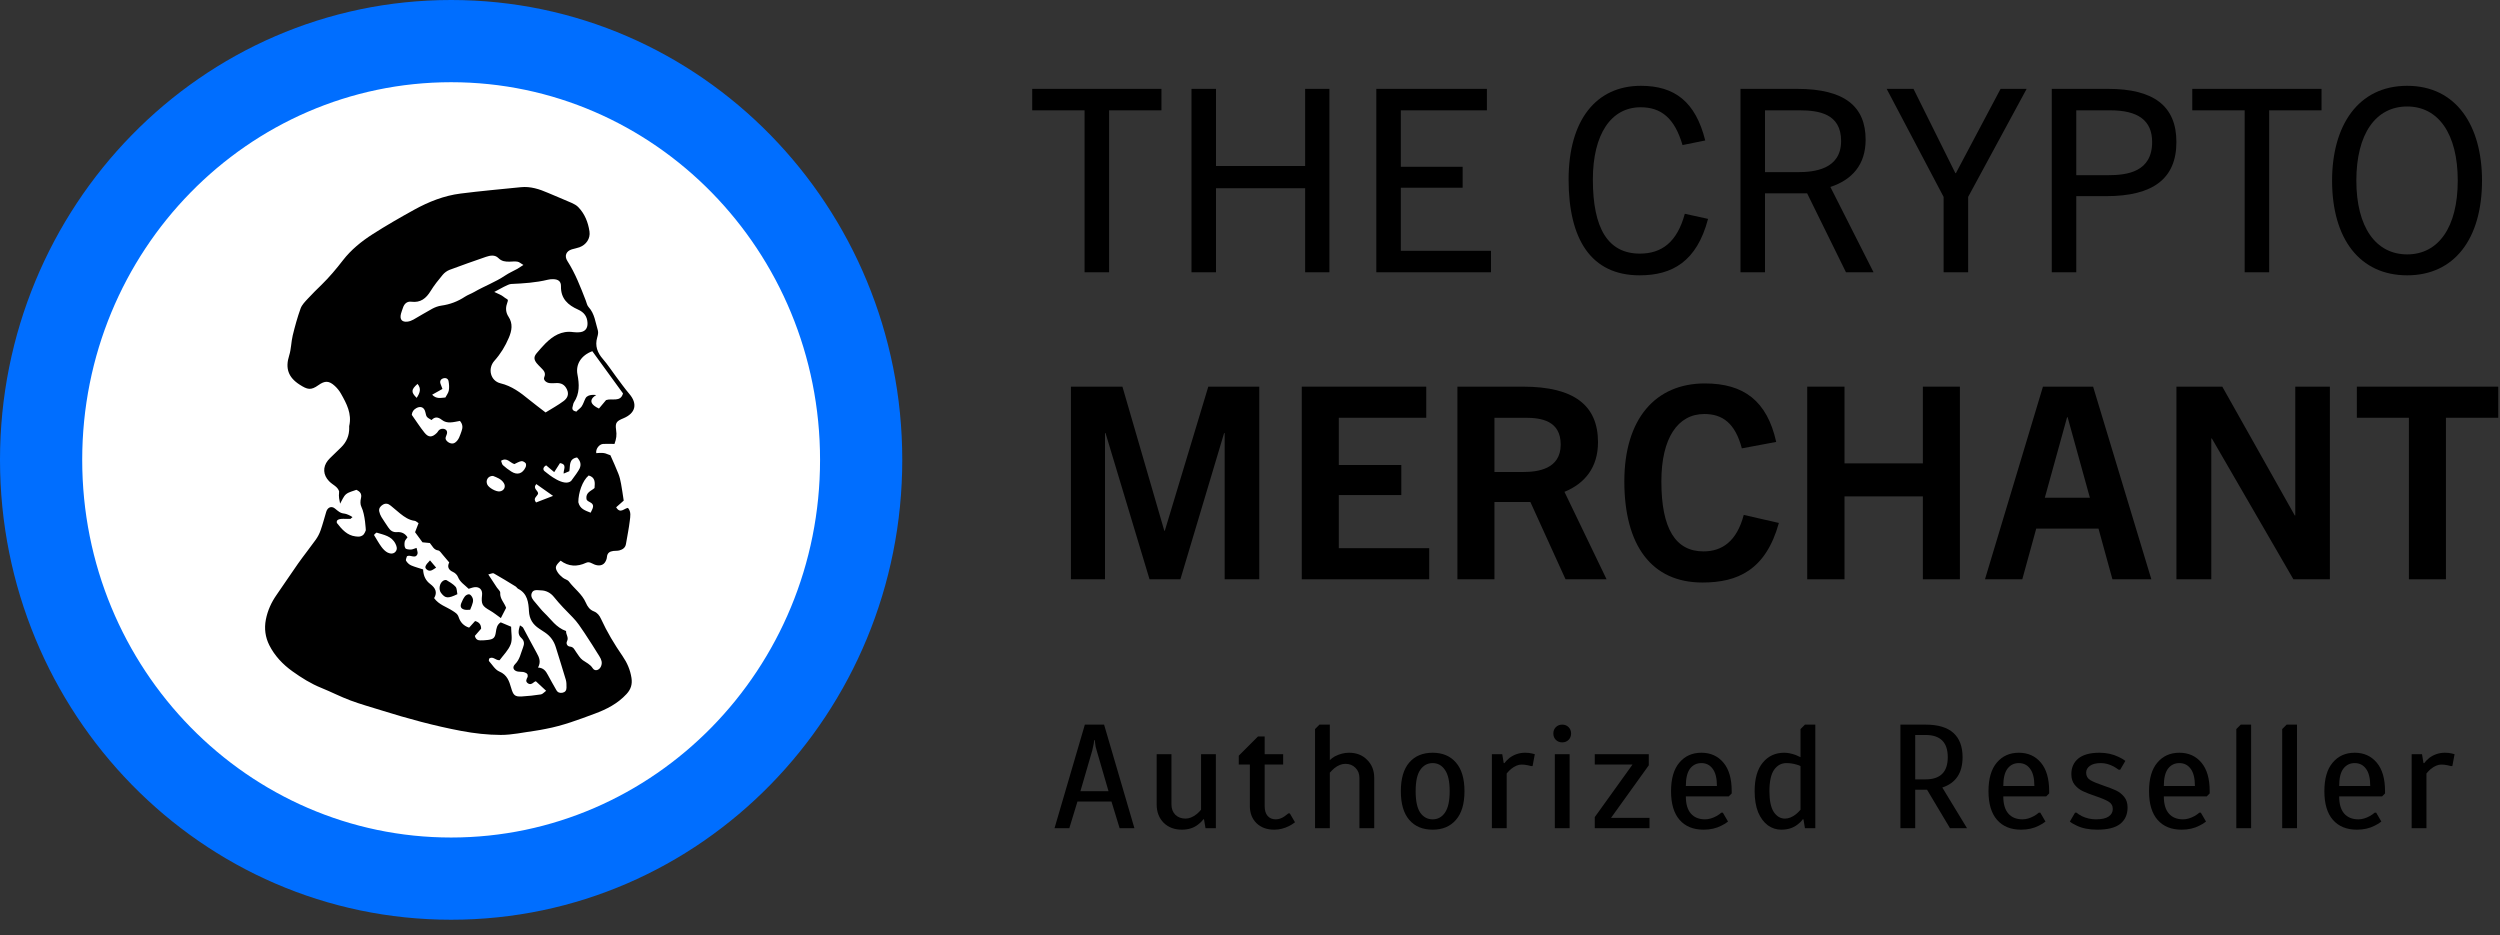 <svg width="139" height="52" viewBox="0 0 139 52" fill="none" xmlns="http://www.w3.org/2000/svg">
<rect x="0" y="0" width="139" height="52" fill="#333333" stroke="none"/>
<path d="M58.631 46.048L60.318 40.289H61.387L63.074 46.048H62.251L61.798 44.567H59.906L59.454 46.048H58.631ZM61.634 43.991L60.976 41.729C60.954 41.668 60.935 41.6 60.918 41.523C60.907 41.441 60.899 41.38 60.893 41.342L60.869 41.153H60.836L60.811 41.35C60.773 41.537 60.745 41.663 60.729 41.729L60.071 43.991H61.634Z" fill="black"/>
<path d="M65.709 46.13C65.298 46.13 64.96 46.002 64.697 45.744C64.439 45.481 64.311 45.143 64.311 44.732V41.934H65.133V44.732C65.133 44.962 65.204 45.151 65.347 45.3C65.495 45.442 65.684 45.514 65.915 45.514C66.118 45.514 66.323 45.431 66.532 45.267C66.62 45.195 66.702 45.113 66.779 45.02V41.934H67.602V46.048H67.026L66.943 45.555H66.902C66.825 45.664 66.729 45.76 66.614 45.843C66.373 46.035 66.071 46.13 65.709 46.13Z" fill="black"/>
<path d="M70.85 46.13C70.438 46.13 70.109 46.01 69.862 45.769C69.616 45.527 69.492 45.209 69.492 44.814V42.51H68.875V42.017L69.945 40.947H70.315V41.934H71.344V42.51H70.315V44.814C70.315 45.056 70.37 45.239 70.48 45.365C70.589 45.492 70.74 45.555 70.932 45.555C71.097 45.555 71.258 45.5 71.418 45.39C71.489 45.341 71.56 45.286 71.631 45.225H71.714L72.002 45.719C71.881 45.812 71.771 45.881 71.673 45.925C71.409 46.062 71.135 46.13 70.85 46.13Z" fill="black"/>
<path d="M73.116 40.536L73.362 40.289H73.938V42.264C74.026 42.176 74.117 42.107 74.21 42.058C74.473 41.921 74.739 41.852 75.008 41.852C75.419 41.852 75.754 41.984 76.012 42.247C76.275 42.505 76.407 42.84 76.407 43.251V46.048H75.584V43.251C75.584 43.02 75.51 42.834 75.362 42.691C75.219 42.543 75.033 42.469 74.802 42.469C74.599 42.469 74.394 42.551 74.185 42.716C74.097 42.793 74.015 42.875 73.938 42.963V46.048H73.116V40.536Z" fill="black"/>
<path d="M79.656 46.13C79.102 46.13 78.669 45.95 78.356 45.587C78.043 45.225 77.887 44.693 77.887 43.991C77.887 43.289 78.043 42.757 78.356 42.395C78.669 42.033 79.102 41.852 79.656 41.852C80.204 41.852 80.635 42.033 80.948 42.395C81.266 42.757 81.425 43.289 81.425 43.991C81.425 44.693 81.266 45.225 80.948 45.587C80.635 45.95 80.204 46.13 79.656 46.13ZM79.656 45.555C79.941 45.555 80.169 45.431 80.339 45.184C80.514 44.932 80.602 44.534 80.602 43.991C80.602 43.448 80.514 43.053 80.339 42.807C80.169 42.554 79.941 42.428 79.656 42.428C79.371 42.428 79.14 42.554 78.965 42.807C78.795 43.053 78.71 43.448 78.71 43.991C78.71 44.534 78.795 44.932 78.965 45.184C79.14 45.431 79.371 45.555 79.656 45.555Z" fill="black"/>
<path d="M82.949 41.934H83.525L83.607 42.428H83.648C83.703 42.346 83.797 42.25 83.928 42.14C84.186 41.948 84.477 41.852 84.8 41.852C84.943 41.852 85.069 41.866 85.179 41.893L85.335 41.934L85.212 42.593H85.129C85.091 42.587 85.034 42.574 84.957 42.551C84.836 42.524 84.715 42.51 84.595 42.51C84.414 42.51 84.219 42.593 84.011 42.757C83.939 42.818 83.86 42.9 83.772 43.004V46.048H82.949V41.934Z" fill="black"/>
<path d="M86.859 41.276C86.717 41.276 86.599 41.23 86.505 41.136C86.412 41.043 86.366 40.925 86.366 40.783C86.366 40.64 86.412 40.522 86.505 40.429C86.599 40.336 86.717 40.289 86.859 40.289C87.002 40.289 87.12 40.336 87.213 40.429C87.306 40.522 87.353 40.64 87.353 40.783C87.353 40.925 87.306 41.043 87.213 41.136C87.12 41.23 87.002 41.276 86.859 41.276ZM86.448 46.048V41.934H87.271V46.048H86.448Z" fill="black"/>
<path d="M88.669 46.048V45.431L90.767 42.51H88.669V41.934H91.672V42.551L89.574 45.472H91.713V46.048H88.669Z" fill="black"/>
<path d="M94.72 46.13C94.15 46.13 93.705 45.95 93.387 45.587C93.069 45.225 92.91 44.693 92.91 43.991C92.91 43.295 93.064 42.765 93.371 42.403C93.678 42.036 94.087 41.852 94.597 41.852C95.107 41.852 95.516 42.036 95.823 42.403C96.13 42.765 96.283 43.295 96.283 43.991V44.115L96.119 44.279H93.733C93.733 44.702 93.826 45.02 94.013 45.234C94.199 45.448 94.462 45.555 94.802 45.555C95.005 45.555 95.216 45.494 95.436 45.374C95.551 45.308 95.642 45.245 95.707 45.184H95.79L96.078 45.678C95.979 45.76 95.856 45.837 95.707 45.908C95.422 46.056 95.093 46.13 94.72 46.13ZM95.461 43.703C95.461 43.27 95.381 42.949 95.222 42.741C95.068 42.532 94.86 42.428 94.597 42.428C94.333 42.428 94.122 42.532 93.963 42.741C93.81 42.949 93.733 43.27 93.733 43.703H95.461Z" fill="black"/>
<path d="M99.039 46.13C98.77 46.13 98.523 46.051 98.298 45.892C98.073 45.727 97.892 45.486 97.755 45.168C97.624 44.844 97.558 44.452 97.558 43.991C97.558 43.295 97.709 42.765 98.01 42.403C98.312 42.036 98.71 41.852 99.203 41.852C99.39 41.852 99.601 41.893 99.837 41.976L100.108 42.099V40.536L100.355 40.289H100.931V46.048H100.355L100.273 45.555H100.232C100.155 45.664 100.059 45.76 99.944 45.843C99.702 46.035 99.401 46.13 99.039 46.13ZM99.244 45.514C99.447 45.514 99.653 45.431 99.861 45.267C99.955 45.19 100.037 45.108 100.108 45.02V42.593C100.059 42.565 99.985 42.538 99.886 42.51C99.7 42.456 99.513 42.428 99.327 42.428C99.041 42.428 98.811 42.554 98.635 42.807C98.466 43.053 98.38 43.448 98.38 43.991C98.38 44.512 98.46 44.896 98.619 45.143C98.784 45.39 98.992 45.514 99.244 45.514Z" fill="black"/>
<path d="M105.663 40.289H107.062C107.753 40.289 108.269 40.443 108.609 40.75C108.949 41.057 109.119 41.507 109.119 42.099C109.119 42.977 108.743 43.539 107.992 43.786L109.366 46.048H108.42L107.144 43.909H106.486V46.048H105.663V40.289ZM107.062 43.333C107.885 43.333 108.296 42.922 108.296 42.099C108.296 41.276 107.885 40.865 107.062 40.865H106.486V43.333H107.062Z" fill="black"/>
<path d="M112.371 46.13C111.8 46.13 111.356 45.95 111.038 45.587C110.72 45.225 110.56 44.693 110.56 43.991C110.56 43.295 110.714 42.765 111.021 42.403C111.328 42.036 111.737 41.852 112.247 41.852C112.757 41.852 113.166 42.036 113.473 42.403C113.78 42.765 113.934 43.295 113.934 43.991V44.115L113.769 44.279H111.383C111.383 44.702 111.477 45.02 111.663 45.234C111.849 45.448 112.113 45.555 112.453 45.555C112.656 45.555 112.867 45.494 113.086 45.374C113.202 45.308 113.292 45.245 113.358 45.184H113.44L113.728 45.678C113.629 45.76 113.506 45.837 113.358 45.908C113.073 46.056 112.744 46.13 112.371 46.13ZM113.111 43.703C113.111 43.27 113.032 42.949 112.872 42.741C112.719 42.532 112.51 42.428 112.247 42.428C111.984 42.428 111.773 42.532 111.614 42.741C111.46 42.949 111.383 43.27 111.383 43.703H113.111Z" fill="black"/>
<path d="M116.607 46.13C116.157 46.13 115.779 46.056 115.471 45.908C115.312 45.837 115.183 45.76 115.085 45.678L115.373 45.184H115.455C115.515 45.239 115.611 45.302 115.743 45.374C115.995 45.494 116.256 45.555 116.525 45.555C116.854 45.555 117.092 45.502 117.24 45.398C117.394 45.294 117.471 45.154 117.471 44.979C117.471 44.798 117.391 44.66 117.232 44.567C117.079 44.474 116.837 44.373 116.508 44.263C116.217 44.164 115.984 44.074 115.809 43.991C115.633 43.909 115.482 43.791 115.356 43.638C115.23 43.484 115.167 43.286 115.167 43.045C115.167 42.678 115.296 42.387 115.554 42.173C115.817 41.959 116.209 41.852 116.73 41.852C117.12 41.852 117.473 41.929 117.792 42.083C117.945 42.154 118.071 42.228 118.17 42.305L117.882 42.798H117.8C117.718 42.738 117.624 42.678 117.52 42.617C117.279 42.491 117.043 42.428 116.813 42.428C116.538 42.428 116.333 42.48 116.195 42.584C116.058 42.683 115.99 42.809 115.99 42.963C115.99 43.144 116.067 43.281 116.22 43.374C116.379 43.468 116.623 43.569 116.952 43.679C117.243 43.777 117.476 43.868 117.652 43.95C117.827 44.032 117.978 44.15 118.104 44.304C118.23 44.458 118.293 44.655 118.293 44.896C118.293 45.286 118.156 45.59 117.882 45.81C117.608 46.024 117.183 46.13 116.607 46.13Z" fill="black"/>
<path d="M121.296 46.13C120.726 46.13 120.281 45.95 119.963 45.587C119.645 45.225 119.486 44.693 119.486 43.991C119.486 43.295 119.64 42.765 119.947 42.403C120.254 42.036 120.663 41.852 121.173 41.852C121.683 41.852 122.092 42.036 122.399 42.403C122.706 42.765 122.859 43.295 122.859 43.991V44.115L122.695 44.279H120.309C120.309 44.702 120.402 45.02 120.589 45.234C120.775 45.448 121.038 45.555 121.378 45.555C121.581 45.555 121.793 45.494 122.012 45.374C122.127 45.308 122.218 45.245 122.284 45.184H122.366L122.654 45.678C122.555 45.76 122.432 45.837 122.284 45.908C121.998 46.056 121.669 46.13 121.296 46.13ZM122.037 43.703C122.037 43.27 121.957 42.949 121.798 42.741C121.645 42.532 121.436 42.428 121.173 42.428C120.91 42.428 120.698 42.532 120.539 42.741C120.386 42.949 120.309 43.27 120.309 43.703H122.037Z" fill="black"/>
<path d="M124.339 46.048V40.536L124.586 40.289H125.162V46.048H124.339Z" fill="black"/>
<path d="M126.89 46.048V40.536L127.137 40.289H127.713V46.048H126.89Z" fill="black"/>
<path d="M131.045 46.13C130.475 46.13 130.03 45.95 129.712 45.587C129.394 45.225 129.235 44.693 129.235 43.991C129.235 43.295 129.388 42.765 129.696 42.403C130.003 42.036 130.411 41.852 130.922 41.852C131.432 41.852 131.84 42.036 132.147 42.403C132.455 42.765 132.608 43.295 132.608 43.991V44.115L132.444 44.279H130.058C130.058 44.702 130.151 45.02 130.337 45.234C130.524 45.448 130.787 45.555 131.127 45.555C131.33 45.555 131.541 45.494 131.761 45.374C131.876 45.308 131.966 45.245 132.032 45.184H132.115L132.403 45.678C132.304 45.76 132.18 45.837 132.032 45.908C131.747 46.056 131.418 46.13 131.045 46.13ZM131.785 43.703C131.785 43.27 131.706 42.949 131.547 42.741C131.393 42.532 131.185 42.428 130.922 42.428C130.658 42.428 130.447 42.532 130.288 42.741C130.134 42.949 130.058 43.27 130.058 43.703H131.785Z" fill="black"/>
<path d="M134.088 41.934H134.664L134.746 42.428H134.788C134.842 42.346 134.936 42.25 135.067 42.14C135.325 41.948 135.616 41.852 135.939 41.852C136.082 41.852 136.208 41.866 136.318 41.893L136.474 41.934L136.351 42.593H136.269C136.23 42.587 136.173 42.574 136.096 42.551C135.975 42.524 135.854 42.51 135.734 42.51C135.553 42.51 135.358 42.593 135.15 42.757C135.078 42.818 134.999 42.9 134.911 43.004V46.048H134.088V41.934Z" fill="black"/>
<path d="M61.666 15.138V6.134H64.577V4.941H57.391V6.134H60.302V15.138H61.666Z" fill="black"/>
<path d="M73.915 15.138V4.941H72.566V9.23H67.61V4.941H66.247V15.138H67.61V10.466H72.566V15.138H73.915Z" fill="black"/>
<path d="M82.899 15.138V13.945H77.886V10.437H81.323V9.273H77.886V6.134H82.672V4.941H76.523V15.138H82.899Z" fill="black"/>
<path d="M93.675 11.886C93.249 13.462 92.397 14.101 91.176 14.101C89.401 14.101 88.563 12.695 88.563 9.983C88.563 7.469 89.571 5.964 91.219 5.964C92.355 5.964 93.107 6.56 93.548 8.066L94.811 7.81C94.272 5.651 93.107 4.771 91.233 4.771C88.748 4.771 87.214 6.674 87.214 9.983C87.214 13.306 88.464 15.308 91.162 15.308C92.98 15.308 94.343 14.541 94.968 12.17L93.675 11.886Z" fill="black"/>
<path d="M104.169 15.138L101.769 10.395C102.976 9.997 103.729 9.159 103.729 7.767C103.729 5.921 102.565 4.941 99.923 4.941H96.771V15.138H98.134V10.75H100.477L102.636 15.138H104.169ZM98.134 9.571V6.134H100.037C101.13 6.134 102.366 6.319 102.366 7.838C102.366 9.429 100.846 9.571 99.966 9.571H98.134Z" fill="black"/>
<path d="M109.429 15.138V10.948L112.681 4.941H111.232L108.747 9.628H108.719L106.39 4.941H104.899L108.065 10.948V15.138H109.429Z" fill="black"/>
<path d="M115.441 15.138V10.906H117.103C119.701 10.906 121.008 9.94 121.008 7.895C121.008 5.893 119.744 4.941 117.216 4.941H114.078V15.138H115.441ZM115.441 9.741V6.134H117.33C118.864 6.134 119.659 6.688 119.659 7.895C119.659 9.557 118.281 9.741 117.202 9.741H115.441Z" fill="black"/>
<path d="M126.166 15.138V6.134H129.077V4.941H121.891V6.134H124.803V15.138H126.166Z" fill="black"/>
<path d="M133.839 15.308C136.452 15.308 138 13.291 138 10.04C138 7.001 136.58 4.771 133.839 4.771C131.098 4.771 129.664 7.001 129.664 10.04C129.664 13.291 131.212 15.308 133.839 15.308ZM133.839 14.144C132.092 14.144 131.013 12.624 131.013 10.04C131.013 7.441 132.092 5.921 133.839 5.921C135.572 5.921 136.651 7.441 136.651 10.04C136.651 12.624 135.586 14.144 133.839 14.144Z" fill="black"/>
<path d="M70.016 32.209V21.498H67.181L64.764 29.509H64.735L62.407 21.498H59.543V32.209H61.438V24.078H61.467L63.914 32.209H65.63L68.061 24.078H68.091V32.209H70.016Z" fill="black"/>
<path d="M79.464 32.209V30.479H74.437V27.525H77.913V25.854H74.437V23.228H79.3V21.498H72.378V32.209H79.464Z" fill="black"/>
<path d="M89.326 32.209L86.984 27.346C88.118 26.883 88.849 25.988 88.849 24.586C88.849 22.542 87.521 21.498 84.687 21.498H81.032V32.209H83.091V27.913H85.09L87.044 32.209H89.326ZM83.091 26.242V23.228H84.806C85.701 23.228 86.775 23.392 86.775 24.72C86.775 26.093 85.478 26.242 84.702 26.242H83.091Z" fill="black"/>
<path d="M96.952 28.629C96.564 30.105 95.743 30.657 94.714 30.657C93.163 30.657 92.372 29.404 92.372 26.764C92.372 24.362 93.282 23.019 94.759 23.019C95.773 23.019 96.474 23.526 96.847 24.929L98.757 24.571C98.25 22.288 96.952 21.319 94.789 21.319C92.044 21.319 90.313 23.288 90.313 26.764C90.313 30.314 91.82 32.388 94.654 32.388C96.609 32.388 98.175 31.702 98.906 29.076L96.952 28.629Z" fill="black"/>
<path d="M108.97 32.209V21.498H106.911V25.764H102.555V21.498H100.481V32.209H102.555V27.599H106.911V32.209H108.97Z" fill="black"/>
<path d="M119.615 32.209L116.377 21.498H113.588L110.365 32.209H112.439L113.215 29.389H116.676L117.451 32.209H119.615ZM114.93 23.198H114.96L116.198 27.674H113.692L114.93 23.198Z" fill="black"/>
<path d="M129.542 32.209V21.498H127.617V28.658H127.588L123.56 21.498H121.009V32.209H122.948V24.377H122.978L127.513 32.209H129.542Z" fill="black"/>
<path d="M135.994 32.209V23.228H138.903V21.498H131.041V23.228H133.935V32.209H135.994Z" fill="black"/>
<path d="M25.082 48.851C37.673 48.851 47.88 38.427 47.88 25.568C47.88 12.71 37.673 2.285 25.082 2.285C12.492 2.285 2.285 12.71 2.285 25.568C2.285 38.427 12.492 48.851 25.082 48.851Z" fill="white"/>
<path fill-rule="evenodd" clip-rule="evenodd" d="M25.083 4.571C13.8 4.571 4.571 13.926 4.571 25.568C4.571 37.211 13.8 46.566 25.083 46.566C36.366 46.566 45.595 37.211 45.595 25.568C45.595 13.926 36.366 4.571 25.083 4.571ZM0 25.568C0 11.493 11.185 0 25.083 0C38.981 0 50.166 11.493 50.166 25.568C50.166 39.644 38.981 51.137 25.083 51.137C11.185 51.137 0 39.644 0 25.568Z" fill="#006EFF"/>
<g clip-path="url(#clip0)">
<path d="M31.17 31.173C30.873 31.46 30.842 31.552 31 31.811C31.074 31.931 31.186 32.035 31.298 32.124C31.398 32.205 31.556 32.232 31.628 32.328C31.931 32.731 32.365 33.031 32.57 33.506C32.667 33.73 32.79 33.904 33.02 33.993C33.214 34.069 33.328 34.217 33.414 34.405C33.748 35.135 34.161 35.821 34.615 36.48C34.869 36.849 35.042 37.245 35.11 37.692C35.163 38.041 35.083 38.319 34.836 38.587C34.344 39.121 33.725 39.438 33.064 39.682C32.177 40.012 31.29 40.348 30.354 40.524C30.146 40.564 29.939 40.607 29.729 40.635C29.099 40.72 28.469 40.864 27.839 40.862C27.11 40.86 26.371 40.776 25.653 40.641C24.148 40.358 22.668 39.954 21.206 39.496C20.63 39.315 20.047 39.155 19.483 38.944C18.935 38.739 18.411 38.468 17.868 38.248C17.288 38.015 16.765 37.686 16.26 37.325C15.721 36.94 15.27 36.462 14.973 35.872C14.753 35.433 14.684 34.95 14.782 34.447C14.882 33.939 15.087 33.489 15.382 33.069C15.785 32.496 16.166 31.909 16.571 31.337C16.89 30.885 17.239 30.452 17.56 30.001C17.672 29.844 17.764 29.664 17.827 29.482C17.946 29.144 18.035 28.797 18.139 28.454C18.213 28.21 18.427 28.113 18.623 28.274C18.796 28.415 18.913 28.535 19.139 28.554C19.257 28.564 19.486 28.668 19.596 28.749C19.588 28.782 19.504 28.814 19.495 28.847C19.251 28.871 18.91 28.796 18.761 28.922C18.712 28.963 18.717 29.058 18.736 29.083C19.017 29.446 19.31 29.771 19.768 29.824C19.967 29.848 20.04 29.842 20.163 29.765C20.271 29.697 20.339 29.482 20.339 29.482C20.339 29.482 20.305 28.609 20.093 28.182C20.026 28.05 20.031 27.856 20.069 27.705C20.129 27.457 20.024 27.335 19.815 27.234C19.625 27.31 19.397 27.35 19.241 27.478C19.095 27.599 19.023 27.814 18.91 28.003C18.797 27.478 18.864 27.523 18.854 27.311C18.749 27.029 18.512 26.979 18.29 26.747C17.965 26.408 17.935 25.973 18.229 25.604C18.3 25.515 18.386 25.437 18.467 25.357C18.631 25.196 18.798 25.039 18.961 24.878C19.271 24.578 19.424 24.212 19.416 23.78C19.415 23.747 19.409 23.713 19.417 23.682C19.572 23.002 19.27 22.437 18.953 21.88C18.867 21.727 18.749 21.582 18.62 21.462C18.293 21.161 18.065 21.157 17.704 21.415C17.281 21.718 17.094 21.663 16.661 21.387C16.02 20.976 15.854 20.468 16.08 19.759C16.192 19.405 16.187 19.016 16.275 18.652C16.398 18.146 16.537 17.64 16.713 17.151C16.787 16.946 16.963 16.771 17.116 16.605C17.359 16.34 17.618 16.088 17.876 15.836C18.309 15.413 18.696 14.953 19.066 14.473C19.519 13.887 20.096 13.42 20.714 13.024C21.468 12.541 22.247 12.094 23.032 11.66C23.836 11.217 24.689 10.878 25.604 10.762C26.719 10.62 27.84 10.521 28.958 10.408C29.496 10.353 29.991 10.515 30.476 10.726C30.909 10.915 31.35 11.089 31.783 11.281C31.914 11.339 32.05 11.412 32.148 11.512C32.513 11.888 32.7 12.361 32.775 12.868C32.833 13.263 32.593 13.61 32.218 13.748C32.081 13.798 31.934 13.821 31.793 13.864C31.476 13.962 31.367 14.231 31.546 14.511C31.988 15.2 32.276 15.958 32.57 16.714C32.617 16.836 32.641 16.982 32.724 17.071C33.065 17.442 33.105 17.928 33.242 18.375C33.276 18.489 33.242 18.636 33.206 18.759C33.069 19.23 33.212 19.609 33.526 19.968C33.791 20.271 34.01 20.616 34.253 20.94C34.496 21.263 34.73 21.596 34.992 21.903C35.46 22.451 35.342 22.972 34.666 23.255C34.313 23.403 34.193 23.478 34.253 23.882C34.3 24.197 34.269 24.392 34.166 24.682C33.945 24.682 33.746 24.673 33.538 24.682C33.333 24.691 33.112 24.944 33.151 25.196C33.697 25.139 33.721 25.256 33.938 25.311C34.112 25.687 34.237 25.99 34.38 26.336C34.453 26.514 34.496 26.71 34.531 26.901C34.588 27.202 34.627 27.506 34.678 27.834C34.561 27.937 34.409 28.072 34.258 28.205C34.488 28.589 34.704 28.259 34.916 28.24C35.104 28.464 35.043 28.72 35.017 28.951C34.966 29.386 34.874 29.816 34.803 30.248C34.768 30.458 34.618 30.552 34.441 30.602C34.333 30.633 34.213 30.617 34.1 30.633C33.906 30.659 33.766 30.738 33.746 30.967C33.738 31.075 33.691 31.193 33.627 31.28C33.507 31.445 33.284 31.479 33.049 31.386C32.9 31.327 32.765 31.208 32.589 31.29C32.092 31.522 31.608 31.504 31.17 31.173ZM23.525 31.66C23.539 32.033 23.677 32.287 23.924 32.473C24.206 32.685 24.333 32.93 24.137 33.256C24.403 33.625 24.815 33.735 25.147 33.951C25.303 34.052 25.441 34.122 25.501 34.311C25.595 34.604 25.788 34.804 26.083 34.897C26.206 34.761 26.313 34.642 26.416 34.529C26.659 34.596 26.75 34.744 26.75 34.955C26.623 35.102 26.507 35.234 26.402 35.355C26.445 35.534 26.55 35.603 26.692 35.605C26.839 35.607 26.986 35.599 27.131 35.58C27.436 35.541 27.524 35.459 27.568 35.157C27.6 34.944 27.626 34.735 27.84 34.602C28.033 34.683 28.225 34.764 28.418 34.846C28.418 35.177 28.502 35.532 28.397 35.815C28.271 36.151 27.983 36.425 27.778 36.707C27.553 36.728 27.413 36.462 27.195 36.618C27.192 36.667 27.167 36.733 27.189 36.757C27.373 36.962 27.532 37.242 27.766 37.338C28.198 37.519 28.312 37.874 28.419 38.245C28.537 38.649 28.617 38.745 29.011 38.723C29.367 38.703 29.723 38.663 30.076 38.609C30.166 38.596 30.242 38.497 30.365 38.408C30.145 38.204 29.968 38.038 29.793 37.877C29.755 37.895 29.721 37.903 29.697 37.924C29.592 38.014 29.482 38.085 29.347 37.989C29.199 37.883 29.274 37.765 29.332 37.644C29.35 37.605 29.334 37.55 29.334 37.507C29.311 37.477 29.295 37.443 29.268 37.429C29.212 37.399 29.151 37.371 29.089 37.361C28.992 37.346 28.892 37.358 28.796 37.34C28.546 37.294 28.461 37.102 28.643 36.922C28.906 36.662 28.953 36.319 29.079 36.005C29.161 35.802 29.161 35.63 28.986 35.472C28.77 35.276 28.827 35.046 28.91 34.77C28.991 34.83 29.059 34.855 29.086 34.903C29.342 35.371 29.583 35.848 29.845 36.313C29.987 36.564 30.085 36.808 29.914 37.116C30.217 37.13 30.346 37.308 30.458 37.52C30.61 37.809 30.775 38.091 30.936 38.375C31.011 38.507 31.131 38.542 31.271 38.517C31.421 38.488 31.498 38.387 31.497 38.239C31.496 38.094 31.502 37.94 31.462 37.802C31.283 37.192 31.087 36.588 30.901 35.98C30.797 35.638 30.6 35.368 30.304 35.168C30.195 35.095 30.086 35.024 29.977 34.952C29.631 34.722 29.433 34.428 29.41 33.984C29.386 33.503 29.329 33 28.811 32.738C28.755 32.709 28.721 32.639 28.667 32.606C28.265 32.359 27.862 32.111 27.451 31.879C27.396 31.848 27.29 31.909 27.149 31.939C27.332 32.216 27.481 32.445 27.631 32.673C27.695 32.769 27.819 32.866 27.812 32.956C27.787 33.298 28.049 33.517 28.14 33.797C28.04 33.993 27.946 34.177 27.848 34.366C27.634 34.215 27.448 34.061 27.242 33.944C26.806 33.694 26.748 33.596 26.803 33.079C26.834 32.792 26.662 32.613 26.377 32.649C26.269 32.663 26.165 32.707 26.058 32.738C25.836 32.519 25.578 32.372 25.462 32.077C25.419 31.966 25.302 31.852 25.192 31.804C24.899 31.675 24.87 31.475 24.978 31.273C24.834 31.101 24.723 30.964 24.607 30.834C24.532 30.75 24.455 30.617 24.365 30.605C24.111 30.571 24.041 30.355 23.9 30.192C23.758 30.178 23.614 30.164 23.49 30.152C23.343 29.952 23.213 29.775 23.078 29.59C23.137 29.436 23.204 29.264 23.272 29.087C23.173 29.025 23.122 28.968 23.065 28.96C22.744 28.92 22.492 28.748 22.25 28.554C22.074 28.412 21.9 28.265 21.727 28.117C21.587 27.997 21.436 27.965 21.279 28.065C21.15 28.146 21.052 28.267 21.085 28.433C21.107 28.542 21.151 28.652 21.209 28.749C21.326 28.944 21.462 29.129 21.585 29.32C21.7 29.497 21.842 29.605 22.069 29.586C22.308 29.567 22.512 29.644 22.657 29.875C22.599 29.963 22.514 30.038 22.501 30.124C22.481 30.241 22.479 30.391 22.538 30.481C22.581 30.546 22.737 30.555 22.843 30.555C22.932 30.555 23.02 30.505 23.161 30.462C23.185 30.603 23.243 30.721 23.212 30.802C23.094 31.097 22.832 30.821 22.627 30.926C22.609 31.003 22.545 31.119 22.578 31.178C22.638 31.283 22.743 31.384 22.854 31.434C23.063 31.525 23.285 31.58 23.525 31.66ZM27.481 16.232C27.71 16.34 27.882 16.406 27.995 16.499C28.239 16.7 28.293 16.585 28.184 16.901C28.103 17.131 28.125 17.387 28.273 17.609C28.528 17.994 28.458 18.385 28.291 18.778C28.093 19.249 27.832 19.676 27.489 20.059C27.099 20.496 27.27 21.177 27.824 21.311C28.455 21.462 28.938 21.828 29.419 22.222C29.707 22.457 30.007 22.679 30.334 22.933C30.684 22.715 31.028 22.529 31.337 22.298C31.537 22.149 31.654 21.935 31.522 21.652C31.401 21.392 31.212 21.289 30.939 21.299C30.809 21.304 30.676 21.316 30.547 21.299C30.359 21.274 30.197 21.119 30.258 20.98C30.374 20.713 30.212 20.586 30.066 20.433C29.987 20.35 29.901 20.273 29.831 20.183C29.671 19.971 29.679 19.821 29.854 19.62C30.004 19.448 30.15 19.271 30.311 19.11C30.741 18.679 31.224 18.372 31.873 18.466C31.97 18.479 32.069 18.477 32.167 18.476C32.5 18.47 32.681 18.288 32.666 17.959C32.65 17.6 32.479 17.363 32.137 17.211C31.589 16.968 31.175 16.609 31.19 15.923C31.197 15.641 31.039 15.527 30.748 15.522C30.651 15.521 30.551 15.529 30.458 15.553C29.789 15.716 29.108 15.758 28.424 15.789C28.25 15.794 27.824 16.055 27.481 16.232ZM29.102 14.732C28.954 14.646 28.871 14.566 28.776 14.55C28.633 14.525 28.483 14.544 28.337 14.548C28.105 14.554 27.896 14.534 27.71 14.348C27.517 14.155 27.257 14.2 27.019 14.281C26.343 14.516 25.667 14.751 24.997 15.003C24.855 15.058 24.713 15.161 24.615 15.279C24.376 15.565 24.14 15.859 23.945 16.177C23.693 16.589 23.385 16.841 22.872 16.776C22.627 16.745 22.476 16.89 22.402 17.119C22.366 17.227 22.323 17.333 22.294 17.443C22.212 17.76 22.347 17.923 22.666 17.882C22.776 17.867 22.887 17.825 22.985 17.77C23.338 17.572 23.68 17.355 24.037 17.164C24.192 17.081 24.368 17.016 24.541 16.992C25.017 16.926 25.449 16.763 25.849 16.499C26.011 16.393 26.202 16.33 26.37 16.232C26.931 15.907 27.546 15.684 28.087 15.319C28.301 15.175 28.542 15.071 28.768 14.946C28.863 14.891 28.949 14.829 29.102 14.732ZM31.474 35.086C31.459 35.284 31.637 35.436 31.526 35.654C31.463 35.777 31.532 35.936 31.689 35.95C31.896 35.968 31.941 36.128 32.034 36.256C32.147 36.413 32.248 36.595 32.399 36.704C32.594 36.844 32.812 36.929 32.955 37.154C33.076 37.344 33.319 37.27 33.414 37.054C33.505 36.848 33.439 36.669 33.332 36.499C33.057 36.058 32.783 35.615 32.493 35.184C32.294 34.889 32.097 34.582 31.848 34.331C31.483 33.961 31.12 33.593 30.795 33.187C30.617 32.966 30.368 32.829 30.075 32.824C29.89 32.821 29.645 32.747 29.56 32.988C29.489 33.19 29.635 33.356 29.767 33.505C29.939 33.699 30.092 33.914 30.279 34.091C30.641 34.432 30.911 34.885 31.474 35.086ZM32.933 19.527C32.31 19.756 32 20.26 32.106 20.816C32.21 21.359 32.236 21.882 31.912 22.369C31.869 22.434 31.865 22.524 31.84 22.602C31.789 22.762 31.854 22.847 32.046 22.887C32.118 22.795 32.267 22.706 32.338 22.602C32.437 22.454 32.473 22.3 32.556 22.143C32.693 21.886 33.151 21.966 33.151 21.966C33.151 21.966 32.452 22.323 33.302 22.715C33.44 22.551 33.572 22.394 33.697 22.245C34.025 22.126 34.501 22.384 34.639 21.874C34.061 21.08 33.499 20.306 32.933 19.527ZM32.085 25.434C31.608 25.512 31.715 25.909 31.654 26.199C31.551 26.242 31.466 26.278 31.339 26.332C31.319 26.107 31.552 25.818 31.135 25.748C31.04 25.897 30.938 26.056 30.814 26.25C30.655 26.117 30.511 25.996 30.367 25.874C30.214 25.952 30.16 26.098 30.273 26.194C30.512 26.394 31.366 27.082 31.757 26.739C31.995 26.91 31.211 27.724 31.081 27.805C30.916 27.685 29.942 27.006 29.818 26.914C29.596 27.171 29.936 27.271 29.917 27.45C29.865 27.606 29.611 27.699 29.805 27.937C30.231 27.773 30.66 27.607 31.148 27.419C31.287 27.526 31.487 27.643 31.637 27.805C31.788 27.97 31.947 28.008 32.155 27.923C32.243 28.3 32.531 28.381 32.84 28.506C32.891 28.391 32.953 28.297 32.97 28.195C33.021 27.911 32.661 27.937 32.608 27.755C32.549 27.372 32.881 27.296 33.056 27.134C33.084 26.823 33.103 26.544 32.731 26.436C32.375 26.733 32.155 27.408 32.155 27.923C31.938 28.339 30.892 27.701 31.138 27.482C31.363 27.282 32.111 26.299 32.225 26.052C32.334 25.814 32.263 25.614 32.085 25.434ZM25.573 23.403C25.218 23.466 24.863 23.58 24.57 23.347C24.347 23.171 24.173 23.165 23.994 23.355C23.711 23.191 23.711 23.191 23.652 22.924C23.592 22.649 23.395 22.558 23.152 22.689C22.997 22.773 22.91 22.896 22.895 23.066C23.133 23.402 23.35 23.742 23.601 24.056C23.825 24.336 24.028 24.328 24.29 24.068C24.346 24.012 24.37 23.932 24.453 23.882C24.601 23.794 24.82 23.845 24.853 23.997C24.891 24.174 24.712 24.309 24.796 24.454C24.879 24.599 25.121 24.735 25.3 24.611C25.516 24.461 25.572 24.213 25.658 23.985C25.728 23.795 25.749 23.607 25.573 23.403ZM20.792 29.742C20.948 29.995 21.064 30.21 21.208 30.405C21.302 30.532 21.423 30.662 21.562 30.728C21.703 30.795 21.895 30.813 22.009 30.651C22.099 30.521 22.062 30.383 21.99 30.237C21.773 29.8 21.34 29.739 20.945 29.615C20.913 29.605 20.851 29.691 20.792 29.742ZM27.86 25.619C27.894 25.704 27.905 25.81 27.964 25.865C28.107 25.996 28.265 26.113 28.428 26.218C28.76 26.431 29.052 26.342 29.223 25.979C29.254 25.915 29.262 25.797 29.225 25.753C29.171 25.689 29.056 25.626 28.983 25.641C28.845 25.667 28.718 25.75 28.6 25.803C28.353 25.732 28.194 25.412 27.86 25.619ZM27.411 26.461C27.131 26.454 26.984 26.711 27.095 26.944C27.182 27.127 27.579 27.346 27.782 27.323C28.019 27.296 28.142 27.066 28.014 26.86C27.869 26.627 27.619 26.544 27.411 26.461ZM24.6 21.625C24.392 21.742 24.221 21.837 24.027 21.946C24.261 22.195 24.503 22.12 24.763 22.101C24.829 21.974 24.928 21.852 24.953 21.716C24.984 21.549 24.971 21.367 24.941 21.198C24.915 21.044 24.782 20.992 24.639 21.038C24.496 21.086 24.442 21.197 24.496 21.346C24.524 21.422 24.553 21.497 24.6 21.625ZM23.167 22.122C23.351 21.844 23.433 21.607 23.215 21.344C22.857 21.66 22.843 21.805 23.167 22.122Z" fill="black"/>
<path d="M25.431 33.036C24.905 33.291 24.755 33.272 24.522 32.966C24.373 32.77 24.435 32.413 24.648 32.286C24.698 32.256 24.788 32.232 24.828 32.257C25.005 32.366 25.194 32.471 25.329 32.623C25.41 32.714 25.398 32.888 25.431 33.036Z" fill="black"/>
<path d="M26.141 33.902C26.029 33.902 25.93 33.919 25.84 33.899C25.635 33.853 25.57 33.735 25.646 33.538C25.7 33.402 25.765 33.265 25.854 33.152C25.904 33.088 26.024 33.028 26.094 33.044C26.167 33.061 26.241 33.165 26.274 33.245C26.335 33.4 26.298 33.533 26.141 33.902Z" fill="black"/>
<path d="M23.908 31.157C24.032 31.304 24.132 31.421 24.249 31.56C24.059 31.675 23.914 31.827 23.717 31.656C23.594 31.548 23.635 31.439 23.908 31.157Z" fill="black"/>
</g>
<defs>
<clipPath id="clip0">
<rect width="20.538" height="30.465" fill="white" transform="translate(14.741 10.399)"/>
</clipPath>
</defs>
</svg>
